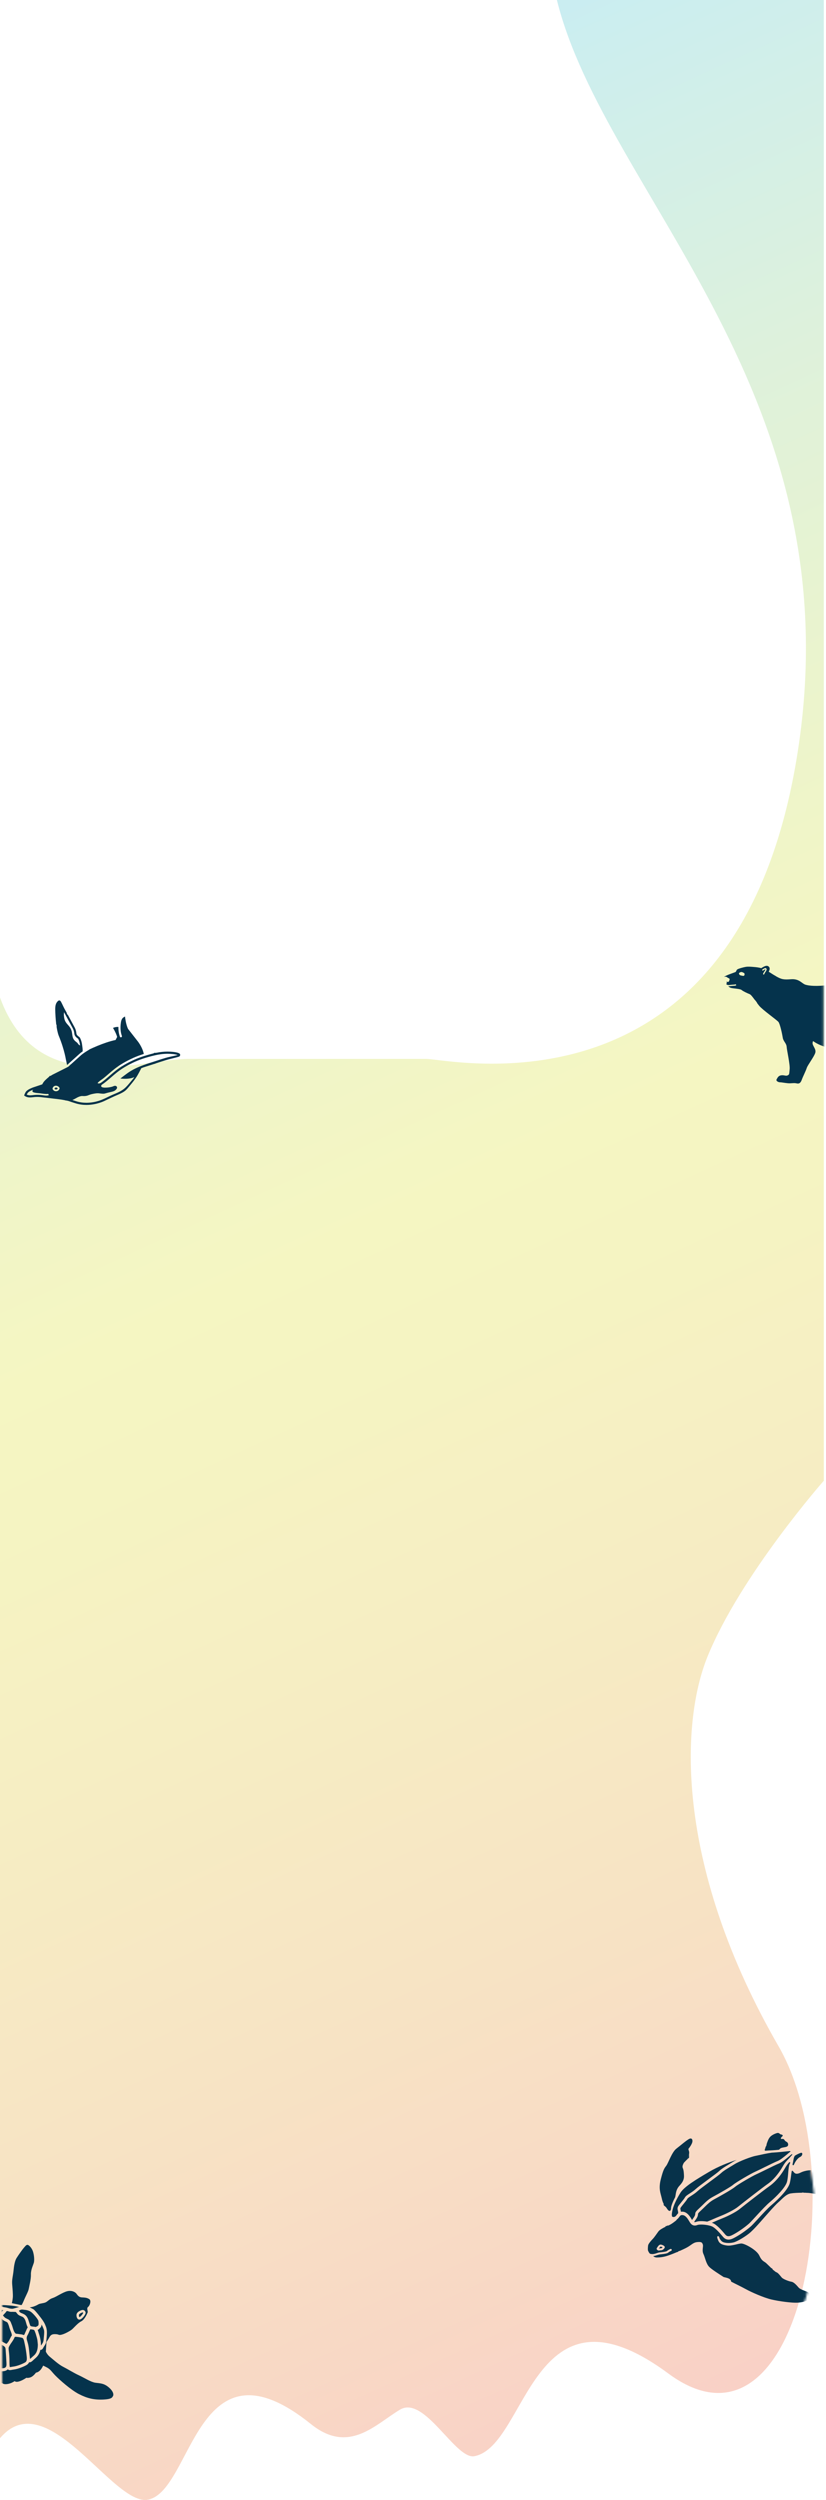 <svg width="376" height="1137" viewBox="0 0 376 1137" fill="none" xmlns="http://www.w3.org/2000/svg">
<path opacity="0.24" d="M375 673.452V550.222C375 313.516 375 236.706 375 0H304.217H253.5C275.463 88.754 390.5 179.611 362.5 345.805C334.5 512 204.5 481.587 194 481.587C183.5 481.587 108.5 481.587 86 481.587C63.5 481.587 17 500.368 0 453.658V892.268V1108.93C21.499 1083.52 51.54 1140.2 67.478 1136.86C87.884 1132.58 89.203 1060.42 141.563 1102.51C158.936 1116.47 170.953 1102.51 182.125 1095.91C193.297 1089.31 207.317 1118.77 215.963 1117.1C240.272 1112.42 241.842 1033.39 304.217 1079.49C364.462 1124.01 388.244 989.266 354.421 930.685C307.934 850.162 309.339 784.627 322.122 753.3C337.188 716.39 375 673.452 375 673.452Z" fill="url(#paint0_linear)"/>
<mask id="mask0" mask-type="alpha" maskUnits="userSpaceOnUse" x="322" y="415" width="53" height="94">
<rect x="322" y="415.861" width="52.851" height="93.139" fill="#C4C4C4"/>
</mask>
<g mask="url(#mask0)">
<path d="M348.544 441.914C348.414 442.095 348.008 442.644 347.892 443.049C347.856 443.172 347.747 443.245 347.632 443.245C347.61 443.245 347.581 443.245 347.559 443.23C347.414 443.187 347.335 443.042 347.371 442.897C347.501 442.449 347.849 441.936 348.102 441.588C348.327 441.285 348.45 440.945 348.407 440.851C348.378 440.822 348.247 440.844 347.798 441.111C347.639 441.212 347.537 441.27 347.479 441.314C347.45 441.364 347.4 441.408 347.342 441.429C347.211 441.48 347.038 441.422 346.972 441.299C346.856 441.053 347.038 440.945 347.516 440.648C347.972 440.374 348.283 440.229 348.559 440.308C348.704 440.352 348.819 440.453 348.899 440.612C349.124 441.068 348.689 441.726 348.544 441.914ZM338.911 443.36C338.845 443.642 338.693 443.809 338.483 443.83C338.454 443.83 338.425 443.838 338.389 443.838C338.07 443.838 337.542 443.729 337.136 443.621C336.745 443.519 336.477 443.23 336.383 442.818C336.368 442.746 336.397 442.63 336.441 442.565C336.564 442.398 337.064 442.087 337.44 442.073C337.86 442.066 338.36 442.362 338.701 442.558C338.94 442.702 338.976 443.071 338.911 443.36ZM410.793 482.94C409.077 480.25 408.113 477.914 407.222 474.891C407.222 474.884 407.215 474.884 407.215 474.884C406.723 473.727 406.462 472.49 406.114 471.283C406.085 471.189 405.216 467.103 404.557 464.55C402.246 455.546 398.349 453.615 391.475 450.05C384.594 446.492 382.334 447.36 377.076 448.018C371.824 448.676 368.282 448.386 366.624 447.844C364.965 447.302 363.857 445.096 360.133 445.364C356.758 445.602 355.816 445.515 353.064 443.91C353.078 443.903 353.086 443.895 353.1 443.881C352.702 443.707 351.97 443.237 351.963 443.245C351.174 442.76 350.514 442.326 349.92 441.943C349.928 441.928 349.935 441.907 349.942 441.892C350.355 441.198 350.609 440.193 349.949 439.621C349.203 438.978 348.385 439.238 347.132 439.947C346.9 440.077 346.712 440.207 346.545 440.323C345.611 440.063 344.481 439.882 342.952 439.773C342.373 439.73 340.685 439.542 339.541 439.73C338.396 439.918 336.202 440.504 335.644 440.894C335.086 441.285 335.224 441.899 334.738 442.116C334.246 442.333 331.66 443.201 330.682 443.678C330.211 443.91 329.842 444.091 329.581 444.272C329.588 444.272 329.603 444.272 329.61 444.272C329.719 444.272 329.827 444.25 329.922 444.235C330.211 444.192 330.53 444.141 330.856 444.394C331.189 444.655 331.515 444.843 331.725 444.908C331.899 444.959 332.022 445.074 332.087 445.226C332.174 445.45 332.116 445.74 331.899 446.108C331.892 446.13 331.877 446.152 331.87 446.188C331.841 446.289 331.783 446.499 331.508 446.578C331.16 446.672 330.921 446.506 330.747 446.369C330.755 446.492 330.776 446.658 330.82 446.853C330.892 447.179 330.747 447.41 330.566 447.562C330.595 447.584 330.624 447.613 330.653 447.634C330.834 447.793 331.008 447.945 331.45 448.003C331.761 448.047 332.124 447.996 332.544 447.938C332.891 447.895 333.275 447.837 333.703 447.83C334.058 447.822 334.565 447.786 334.941 447.649L335.057 447.895L335.144 448.155C334.775 448.292 334.297 448.372 333.717 448.379C333.326 448.386 332.971 448.437 332.623 448.48C332.305 448.524 332 448.567 331.703 448.567C331.631 448.567 331.566 448.56 331.501 448.553C331.827 448.878 332.247 449.189 332.841 449.327C334.144 449.638 336.933 449.695 337.6 450.274C338.266 450.853 340.287 451.778 341.236 452.147C341.764 452.35 342.539 453.348 343.401 454.526C343.394 454.534 344.444 455.604 344.727 456.342C345.009 456.718 345.292 457.086 345.574 457.426C347.226 459.408 353.636 463.884 354.361 464.803C355.085 465.721 356.077 470.364 356.324 471.991C356.577 473.626 357.989 474.472 358.091 476.106C358.192 477.741 359.692 484.206 359.453 486.303C359.221 488.393 359.409 488.654 358.576 489.08C357.743 489.5 357.041 488.914 355.701 489.051C354.361 489.196 353.998 490.064 353.528 490.874C353.057 491.684 354.44 492.248 355.034 492.233C355.628 492.219 357.062 492.515 358.612 492.667C360.162 492.819 361.365 492.421 362.618 492.732C363.871 493.043 364.501 492.429 365.001 491.018C365.508 489.615 366.834 487.026 367.239 485.717C367.645 484.416 370.694 480.46 371.143 478.753C371.592 477.054 369.782 475.593 369.897 474.4C370.006 473.206 370.071 473.503 370.984 474.067C371.897 474.638 374.33 476.048 378.734 476.909C383.138 477.77 387.47 476.345 390.874 477.032C394.278 477.719 394.988 478.298 396.031 479.657C396.879 480.771 399.182 483.201 401.515 485.79C401.5 485.819 401.478 485.84 401.464 485.869C401.819 486.094 402.101 486.405 402.34 486.759C402.348 486.752 402.355 486.737 402.362 486.73C402.601 486.998 402.84 487.272 403.079 487.54C405.861 490.729 405.245 493.239 405.172 494.034C405.1 494.83 404.014 495.061 402.927 495.293C401.841 495.524 401.638 495.329 401.464 496.233C401.29 497.129 401.507 497.621 402.601 497.686C403.695 497.751 405.288 497.802 408.164 497.513C411.04 497.223 410.735 497.035 411.097 495.835C411.46 494.634 412.38 492.32 413.531 490.982C414.676 489.659 414.031 488.003 410.793 482.94Z" fill="#05334C"/>
</g>
<path d="M81.939 479.441C81.886 479.35 81.825 479.278 81.76 479.221C81.639 479.114 81.514 479.042 81.377 478.977C81.142 478.867 80.872 478.783 80.595 478.715C80.177 478.608 79.741 478.536 79.403 478.487C79.065 478.437 78.829 478.411 78.826 478.411C77.948 478.316 77.102 478.274 76.27 478.274C74.547 478.274 72.914 478.471 71.304 478.787C71.027 478.825 70.826 478.878 70.268 478.825C70.275 478.928 69.903 478.977 69.911 479.08C68.597 479.399 66.456 480.027 65.564 480.293C65.564 480.293 64.968 480.498 64.675 480.593C63.066 481.129 61.463 481.783 59.922 482.533L59.895 482.544C57.093 483.898 54.762 485.32 52.761 486.883C51.808 487.628 50.886 488.423 49.997 489.194C49.306 489.791 48.615 490.388 47.909 490.966C47.548 491.263 47.18 491.552 46.808 491.833C46.47 492.084 46.128 492.366 45.756 492.567C45.327 492.799 44.864 492.86 44.42 492.628C44.583 492.331 44.834 492.122 45.115 491.875C45.764 491.305 46.523 490.867 47.195 490.324C47.936 489.723 48.657 489.099 49.378 488.476C50.278 487.7 51.208 486.894 52.18 486.133C54.234 484.529 56.623 483.072 59.485 481.688L59.512 481.677C61.095 480.913 62.731 480.243 64.379 479.696C64.736 479.578 65.093 479.46 65.457 479.346C65.23 478.118 64.728 476.943 64.231 475.992C63.559 474.711 62.891 473.844 62.883 473.832L58.282 467.946C57.792 466.916 57.454 465.596 57.245 464.535C57.139 463.999 57.067 463.532 57.017 463.197C56.995 463.03 56.975 462.897 56.968 462.805C56.96 462.76 56.957 462.726 56.957 462.703C56.953 462.68 56.953 462.668 56.953 462.668L56.919 462.334C56.512 462.456 55.825 462.931 55.567 463.387C55.229 463.973 55.123 464.463 55.02 465.117C54.827 466.391 54.785 467.711 54.956 468.988C55.054 469.722 55.225 470.444 55.48 471.14C55.571 471.388 55.446 471.661 55.199 471.753C55.145 471.772 55.089 471.783 55.035 471.783C54.842 471.783 54.66 471.665 54.591 471.471C54.029 469.939 53.874 468.41 53.904 467.068C53.782 467.056 53.661 467.053 53.547 467.053C52.499 467.053 51.759 467.387 51.736 467.395L51.444 467.524L51.607 467.798L51.611 467.806C51.664 467.893 52.127 468.68 52.571 469.627C52.795 470.102 53.012 470.616 53.175 471.102C53.236 471.281 53.285 471.456 53.327 471.623L52.613 472.992C52.602 472.996 52.59 472.996 52.575 473C49.769 473.608 47.066 474.563 44.408 475.65C43.706 475.939 43.011 476.236 42.316 476.547C41.979 476.7 41.641 476.855 41.303 477.011C41.022 477.141 40.695 477.251 40.475 477.475C39.233 478.221 38.03 478.962 36.914 479.897L35.202 481.441L31.059 485.171L30.642 485.384L28.383 486.529L24.187 488.639C24.081 488.689 23.891 488.784 23.891 488.784C23.891 488.784 23.398 489.073 22.877 489.407C22.851 489.339 22.832 489.274 22.805 489.206C22.513 489.404 22.365 489.791 22.091 489.898C22.095 489.909 22.099 489.924 22.107 489.936C22.027 489.997 21.955 490.054 21.894 490.103C20.933 490.925 20.189 491.628 19.768 492.248C19.491 492.655 19.327 492.982 19.24 493.172L14.787 494.666C14.658 494.723 14.525 494.784 14.392 494.841C13.913 495.05 13.42 495.263 12.938 495.556C12.546 495.792 12.224 496.046 11.95 496.332C11.502 496.803 10.971 498.18 11.001 498.248C11.024 498.305 11.844 498.955 12.934 499.081C13.655 499.164 14.384 499.1 15.098 499.016C15.356 498.986 15.595 498.959 15.838 498.94C16.214 498.91 16.598 498.898 16.977 498.898C17.513 498.898 18.059 498.929 18.591 498.986C18.743 499.001 18.895 499.02 19.043 499.039L19.305 499.073C19.893 499.153 20.485 499.202 21.074 499.263C21.267 499.282 21.461 499.305 21.655 499.332C21.947 499.37 22.243 499.396 22.536 499.438C24.514 499.72 27.152 499.879 29.746 500.442C29.772 500.465 29.799 500.484 29.829 500.507C30.763 500.545 31.458 500.838 32.373 501.157C32.95 501.336 33.542 501.522 34.169 501.727C35.949 502.313 37.7 502.533 39.313 502.533C41.671 502.533 43.744 502.07 45.232 501.609C46.675 501.161 47.567 500.712 47.636 500.678C47.647 500.67 47.712 500.64 47.822 500.587C48.255 500.377 49.352 499.853 50.46 499.332C51.015 499.073 51.573 498.815 52.051 498.598C52.53 498.381 53.782 497.86 54.124 497.701C55.237 497.18 56.376 496.655 57.294 495.814C57.978 495.187 58.57 494.404 59.166 493.697C60.389 492.24 61.611 490.738 62.576 489.092C63.008 488.354 63.491 487.468 64.022 486.411C64.113 486.228 64.208 486.038 64.303 485.844C64.542 485.749 64.755 485.666 64.93 485.601C64.994 485.574 65.051 485.555 65.104 485.533C65.211 485.491 65.298 485.457 65.366 485.434C65.393 485.422 65.461 485.396 65.549 485.369C65.883 485.255 66.539 485.05 67.337 484.803C68.142 484.552 68.947 484.293 69.748 484.027C69.748 484.031 69.748 484.034 69.744 484.038C70.101 483.882 70.382 483.818 70.689 483.795C70.693 483.768 70.697 483.742 70.701 483.711C72.383 483.156 74.064 482.597 75.762 482.091C76.331 481.92 76.904 481.768 77.485 481.628C77.789 481.555 81.343 480.688 81.571 480.532C81.684 480.453 81.783 480.365 81.871 480.251C81.912 480.194 81.95 480.126 81.977 480.049C82.003 479.973 82.019 479.89 82.019 479.806C82.038 479.662 81.996 479.536 81.939 479.441ZM21.64 498.24C20.835 498.374 20.003 498.195 19.206 498.088C19.047 498.066 18.887 498.047 18.731 498.031C17.759 497.925 16.776 497.91 15.8 497.986C14.9 498.054 13.993 498.263 13.093 498.115C13.01 498.1 12.171 497.917 12.201 497.837C12.353 497.419 12.55 497.1 12.881 496.796C13.541 496.195 14.407 495.894 15.208 495.533C14.976 495.64 14.703 496.016 14.752 496.278C14.836 496.712 15.314 496.834 15.683 496.921C16.541 497.13 17.433 497.138 18.302 497.244C19.426 497.381 20.641 497.636 21.773 497.526C21.814 497.522 21.989 497.507 21.989 497.507C22.023 497.678 22.122 497.97 22.221 498.123C22.137 498.145 22.11 498.161 21.64 498.24ZM25.698 496.294C24.882 496.4 24.187 495.91 23.906 495.229C23.963 494.586 24.419 493.917 25.235 493.811C26.051 493.704 26.959 494.252 27.152 494.963C26.963 495.67 26.515 496.187 25.698 496.294ZM77.463 480.616C74.649 481.224 71.969 482.251 69.231 483.103C66.612 483.917 64.003 484.795 61.535 486.004C60.275 486.62 59.045 487.339 57.913 488.172C57.439 488.521 55.263 490.126 54.804 490.514L55.537 490.59C55.548 490.59 56.053 490.643 56.816 490.643C57.739 490.643 58.68 490.582 59.584 490.392C60.051 490.293 60.522 490.164 60.939 489.932C60.977 489.913 61.091 489.871 61.11 489.833C60.909 490.35 60.336 490.97 59.983 491.385C59.102 492.43 58.259 493.514 57.279 494.476C56.262 495.476 55.058 496.229 53.767 496.83C52.594 497.377 51.379 497.83 50.21 498.389C48.949 498.993 47.7 499.632 46.402 500.157C45.923 500.351 45.437 500.526 44.94 500.682C44.936 500.682 44.936 500.685 44.932 500.685C43.516 501.123 41.553 501.556 39.34 501.556C37.814 501.556 36.173 501.351 34.507 500.8C33.971 500.625 33.451 500.457 32.95 500.298C33.394 500.119 33.952 499.849 34.651 499.442C35.22 499.107 35.824 498.815 36.462 498.628C36.716 498.556 36.978 498.503 37.244 498.48C37.514 498.457 37.772 498.499 38.041 498.507C38.239 498.514 38.432 498.51 38.63 498.495C38.972 498.469 39.313 498.412 39.644 498.328C39.978 498.244 40.289 498.1 40.612 497.974C40.843 497.887 41.075 497.807 41.314 497.739C41.432 497.704 41.546 497.678 41.667 497.647C41.77 497.624 43.512 497.187 44.5 497.225C44.64 497.233 44.781 497.225 44.921 497.233C47.753 497.609 47.279 497.423 49.166 496.948C50.483 496.617 51.842 496.472 52.609 495.769C53.05 495.366 53.604 494.723 53.088 494.138C52.719 493.723 52.089 493.795 51.637 494.016C51.372 494.145 51.083 494.233 50.798 494.309C50.316 494.438 49.823 494.522 49.329 494.579C48.946 494.621 48.558 494.647 48.171 494.659C47.856 494.666 47.541 494.666 47.229 494.632C46.952 494.602 46.648 494.56 46.398 494.43C46.242 494.351 46.102 494.214 46.056 494.043C45.98 493.757 46.181 493.495 46.383 493.316C46.603 493.122 46.873 492.989 47.108 492.818C49.299 491.217 51.235 489.312 53.369 487.643C55.529 485.955 57.872 484.601 60.332 483.411C60.336 483.407 60.339 483.407 60.347 483.403C61.854 482.673 63.411 482.038 65.002 481.506C66.775 480.913 68.582 480.418 70.401 479.992C72.333 479.544 74.251 479.266 76.293 479.266C77.087 479.266 77.903 479.308 78.746 479.399H78.753C78.826 479.407 79.505 479.483 80.143 479.624C80.302 479.658 80.458 479.696 80.599 479.738C80.694 479.764 80.777 479.795 80.853 479.825C80.739 479.89 78.86 480.316 77.463 480.616Z" fill="#07324A"/>
<path d="M25.755 466.942C26.188 469.76 26.682 470.939 26.735 471.057C28.113 474.407 28.952 477.259 29.442 479.266C29.689 480.27 29.848 481.065 29.943 481.605L30.539 484.381L34.586 480.738L36.356 479.145L36.367 479.137C36.519 479.008 36.963 478.639 37.627 478.16C37.669 478.129 37.627 477.734 37.627 477.681C37.627 476.89 37.502 476.141 37.4 475.361C37.312 474.711 37.187 473.939 36.902 473.14C36.462 471.916 36.23 471.745 36.105 471.654C35.482 471.201 34.867 470.707 34.795 470.114C34.708 469.399 34.598 468.635 34.245 467.836C33.964 467.197 33.667 466.703 33.641 466.657C33.592 466.577 33.554 466.494 33.508 466.414C32.646 464.813 31.781 463.212 30.919 461.615C30.911 461.604 30.907 461.592 30.9 461.581C30.585 461.421 30.421 461.113 30.402 460.653C30.399 460.657 30.395 460.657 30.391 460.661C30.049 460.049 29.708 459.44 29.373 458.828C29.081 458.292 28.823 457.74 28.561 457.193C28.439 456.938 28.318 456.687 28.193 456.432L27.927 455.908C27.779 455.607 27.562 455.197 27.232 455.052C26.788 454.858 26.393 455.246 26.127 455.546C26.006 455.683 25.892 455.82 25.793 455.972C25.599 456.273 25.459 456.607 25.364 456.95C25.171 457.642 25.14 458.364 25.14 459.079C25.14 459.919 25.186 461.003 25.281 462.433C25.357 463.585 25.451 464.604 25.558 465.497C25.546 465.513 25.535 465.528 25.524 465.547C25.645 466.007 25.896 466.475 25.755 466.942ZM29.085 461.121C29.104 460.897 29.115 460.714 29.153 460.353L32.809 467.129L32.817 467.144L32.821 467.148C32.847 467.193 33.117 467.646 33.371 468.224C33.66 468.878 33.763 469.52 33.85 470.228C33.968 471.216 34.795 471.882 35.547 472.429C35.623 472.486 35.923 473.232 36.01 473.467C36.245 474.129 36.367 474.795 36.458 475.487C36.261 475.391 36.056 475.296 35.885 475.152C35.714 475.011 35.589 474.825 35.471 474.642C35.171 474.19 34.727 473.924 34.321 473.582C33.91 473.235 33.565 472.817 33.337 472.331C33.018 471.65 32.95 470.905 32.847 470.171C32.775 469.657 32.692 469.14 32.525 468.646C32.403 468.289 32.251 467.942 32.065 467.615C31.989 467.482 31.598 466.897 31.439 466.718C30.888 466.053 30.254 465.452 29.822 464.695C29.408 463.965 29.214 463.136 29.134 462.307C29.093 461.919 29.051 461.509 29.085 461.121Z" fill="#07324A"/>
<path d="M26.036 494.799C25.96 494.738 25.877 494.681 25.782 494.647C25.744 494.632 25.706 494.621 25.668 494.617C25.505 494.586 25.33 494.613 25.182 494.685C25.091 494.731 25.008 494.795 24.947 494.875C24.901 494.932 24.859 494.997 24.833 495.065C24.825 495.084 24.818 495.107 24.81 495.13C24.81 495.134 24.802 495.149 24.806 495.153C24.806 495.153 25.023 495.522 25.486 495.529C25.976 495.537 26.314 495.058 26.314 495.058C26.314 495.058 26.272 495.012 26.268 495.008C26.192 494.932 26.116 494.864 26.036 494.799Z" fill="#07324A"/>
<mask id="mask1" mask-type="alpha" maskUnits="userSpaceOnUse" x="1" y="1002" width="55" height="123">
<rect x="1" y="1002" width="55" height="122.925" fill="#C4C4C4"/>
</mask>
<g mask="url(#mask1)">
<mask id="mask2" mask-type="alpha" maskUnits="userSpaceOnUse" x="1" y="1013" width="51" height="104">
<rect x="1" y="1013.27" width="50.6" height="103.125" fill="#C4C4C4"/>
</mask>
<g mask="url(#mask2)">
</g>
<g clip-path="url(#clip0)">
<path d="M0.183 1048.92C0.237 1048.94 0.3 1048.96 0.355 1048.97C0.849 1049.1 1.367 1049.24 1.877 1049.34C2.528 1049.43 3.304 1049.56 4.214 1049.88C4.45 1049.95 4.975 1050.01 5.54 1050.05C6.05 1050 6.591 1049.84 7.289 1049.64C7.721 1049.51 8.191 1049.37 8.725 1049.25C7.972 1049.05 7.054 1048.86 6.411 1048.77C5.469 1048.63 2.732 1048.37 0.606 1048.35C0.143 1048.34 -0.037 1048.44 -0.068 1048.48C-0.076 1048.55 0.041 1048.77 0.183 1048.92Z" fill="#05334C"/>
<path d="M1.375 1053.14C1.383 1053.14 1.383 1053.14 1.39 1053.15L1.398 1053.16C1.539 1053.34 1.822 1053.63 2.073 1053.9C2.332 1054.17 2.669 1054.35 3.022 1054.52C3.304 1054.64 3.532 1054.75 3.728 1054.86C4.081 1055.06 4.41 1055.3 4.646 1055.68C4.897 1056.09 5.077 1056.52 5.218 1056.96C5.501 1057.6 5.658 1058.14 5.807 1058.65C5.932 1059.07 6.058 1059.52 6.269 1060.04C6.481 1060.51 6.685 1060.86 6.85 1061.02L6.944 1061.12C7.062 1061.23 7.203 1061.38 7.242 1061.4H7.25C7.422 1061.4 7.611 1061.41 7.815 1061.45C8.097 1061.46 8.45 1061.52 8.819 1061.58C8.85 1061.59 8.874 1061.59 8.905 1061.59C9.501 1061.65 10.058 1061.72 10.56 1061.92C10.693 1061.95 10.811 1061.98 10.905 1062C10.968 1061.92 11.054 1061.82 11.14 1061.68C11.242 1061.42 11.36 1061.15 11.509 1060.83C11.69 1060.44 11.831 1060.11 11.956 1059.83C12.168 1059.33 12.356 1058.9 12.6 1058.58C12.6 1058.5 12.576 1058.39 12.529 1058.28C12.482 1058.19 12.435 1058.1 12.396 1058.01C12.184 1057.54 12.035 1057.01 11.894 1056.5C11.745 1055.97 11.595 1055.44 11.376 1054.97C11.203 1054.66 10.96 1054.28 10.662 1054.01C10.513 1053.88 10.364 1053.79 10.215 1053.7C10.082 1053.64 9.94 1053.58 9.791 1053.53C9.509 1053.42 9.203 1053.29 8.897 1053.14C8.513 1052.95 8.121 1052.68 7.768 1052.2L7.595 1051.97C7.587 1051.95 7.579 1051.94 7.564 1051.93C7.219 1051.48 7.093 1051.48 6.952 1051.48C6.944 1051.48 6.309 1051.48 5.587 1051.44C5.461 1051.45 5.344 1051.46 5.218 1051.46C4.771 1051.46 4.316 1051.39 3.83 1051.21C3.822 1051.21 3.814 1051.21 3.814 1051.21C3.383 1051.07 3.187 1051.02 2.904 1051.25C2.669 1051.66 2.285 1052.06 1.908 1052.45C1.704 1052.67 1.508 1052.87 1.375 1053.04C1.367 1053.05 1.351 1053.07 1.343 1053.09C1.343 1053.1 1.359 1053.12 1.375 1053.14Z" fill="#05334C"/>
<path d="M18.686 1066.77C18.773 1066.62 18.875 1066.47 18.985 1066.32C19.337 1065.81 19.785 1065.17 19.863 1064.04C19.895 1063.64 19.934 1063.24 19.973 1062.83C20.098 1061.56 20.224 1060.23 19.965 1059.53C19.589 1058.52 19.141 1057.55 18.985 1057.27C18.977 1057.26 18.969 1057.26 18.961 1057.25C18.945 1057.3 18.93 1057.36 18.914 1057.44C18.828 1057.95 18.647 1058.42 18.279 1058.76C18.169 1058.86 18.075 1058.96 17.988 1059.05C17.737 1059.33 17.494 1059.56 17.141 1059.67C17.298 1060.02 17.408 1060.39 17.518 1060.77C17.533 1060.83 17.549 1060.88 17.565 1060.94C17.91 1061.93 18.255 1063.12 18.381 1063.98C18.381 1064 18.388 1064.01 18.388 1064.03C18.53 1064.75 18.632 1065.51 18.616 1066.26C18.616 1066.26 18.616 1066.27 18.616 1066.28C18.639 1066.44 18.663 1066.61 18.686 1066.77Z" fill="#05334C"/>
<path d="M14.521 1051.82C13.337 1050.74 11.956 1050.6 10.733 1050.47C10.552 1050.45 10.372 1050.43 10.207 1050.41C10.113 1050.4 9.995 1050.4 9.862 1050.41C9.689 1050.44 9.525 1050.48 9.36 1050.52C9.172 1050.59 8.968 1050.7 8.74 1050.86L8.583 1050.98C8.615 1051.02 8.646 1051.07 8.678 1051.1C8.748 1051.19 8.811 1051.29 8.874 1051.37L8.881 1051.39C8.897 1051.4 8.905 1051.42 8.921 1051.43C8.952 1051.47 8.976 1051.51 9.007 1051.54C9.007 1051.54 9.015 1051.54 9.015 1051.55C9.148 1051.69 9.321 1051.81 9.509 1051.91C9.65 1051.98 9.799 1052.04 9.972 1052.1C10.246 1052.2 10.56 1052.33 10.897 1052.52C11.125 1052.63 11.337 1052.78 11.517 1052.94C11.564 1052.98 11.603 1053.01 11.65 1053.05C12.066 1053.41 12.356 1053.86 12.584 1054.34C12.592 1054.35 12.6 1054.35 12.6 1054.37C12.803 1054.73 13.015 1055.41 13.258 1056.2C13.431 1056.74 13.604 1057.29 13.753 1057.67C13.988 1058.02 14.357 1058.09 15.141 1058.17C15.478 1058.2 15.831 1058.24 16.192 1058.32C16.216 1058.33 16.231 1058.33 16.255 1058.34C16.357 1058.28 16.459 1058.24 16.561 1058.19C17.118 1057.93 17.463 1057.74 17.526 1057.31C17.533 1057.26 17.541 1057.23 17.549 1057.18C17.588 1056.85 17.588 1056.35 17.494 1055.62C17.455 1055.18 16.184 1053.33 14.521 1051.82Z" fill="#05334C"/>
<path d="M-0.139 1050.34C-0.241 1050.3 -0.343 1050.25 -0.445 1050.19C-1.261 1049.98 -2.037 1049.81 -2.712 1049.89C-3.967 1050.03 -5.355 1050.34 -5.512 1050.38C-6.814 1050.74 -7.269 1051.01 -7.654 1051.3C-7.434 1051.43 -7.238 1051.58 -7.058 1051.71C-6.814 1051.89 -6.579 1052.06 -6.359 1052.16C-5.928 1052.31 -5.395 1052.42 -4.634 1052.47C-4.359 1052.48 -4.085 1052.49 -3.818 1052.49C-3.465 1052.49 -3.081 1052.51 -2.72 1052.53C-2.704 1052.53 -2.696 1052.53 -2.688 1052.53C-2.508 1052.52 -2.304 1052.51 -2.092 1052.5C-1.465 1052.47 -0.892 1052.45 -0.406 1052.48C-0.1 1052.42 0.143 1052.33 0.261 1052.18C0.488 1051.85 0.834 1051.44 1.281 1050.93C1.359 1050.85 1.43 1050.76 1.5 1050.68C1.453 1050.67 1.414 1050.67 1.367 1050.67C0.818 1050.59 0.324 1050.52 -0.139 1050.34Z" fill="#05334C"/>
<path d="M12.349 1064.58C12.419 1064.84 12.505 1065.13 12.607 1065.48C13.062 1066.98 13.211 1068.56 13.36 1070.09C13.368 1070.21 13.384 1070.34 13.392 1070.45C13.455 1070.92 13.502 1071.37 13.541 1071.8C13.564 1071.99 13.588 1072.19 13.611 1072.38C13.643 1072.6 13.674 1072.75 13.706 1072.87C13.894 1072.71 14.153 1072.48 14.364 1072.27C14.655 1072.01 14.976 1071.69 15.353 1071.38C16.843 1070.1 17.188 1068.45 17.227 1066.37C17.188 1066.01 17.149 1065.61 17.11 1065.18C17.078 1064.82 17.047 1064.48 17.016 1064.24C16.843 1063.38 16.6 1062.56 16.396 1061.89C16.341 1061.71 16.294 1061.54 16.247 1061.38C16.027 1060.75 15.808 1060.2 15.659 1059.88C15.502 1059.69 15.306 1059.59 15.047 1059.55L14.67 1059.49C14.6 1059.48 14.529 1059.48 14.459 1059.46L14.004 1059.4C13.917 1059.38 13.855 1059.38 13.807 1059.38C13.745 1059.53 13.674 1059.67 13.604 1059.78C13.533 1059.91 13.47 1060.03 13.423 1060.14C13.031 1061.16 12.678 1061.86 12.364 1062.36C12.105 1063.03 12.074 1063.46 12.223 1064.14C12.27 1064.26 12.309 1064.42 12.349 1064.58Z" fill="#05334C"/>
<path d="M3.955 1068.77L3.971 1068.89C3.995 1069.08 4.018 1069.27 4.034 1069.46C4.167 1070.55 4.316 1071.78 4.316 1074.68C4.324 1074.91 4.332 1075.16 4.332 1075.41C4.371 1076.23 4.457 1076.5 4.512 1076.59C4.63 1076.6 4.92 1076.54 5.14 1076.5C5.391 1076.45 5.673 1076.39 6.003 1076.35C7.681 1076.16 9.956 1075.27 11.345 1074.5C12.152 1074.06 12.309 1073.41 12.176 1071.9C12.121 1071.47 12.074 1071.04 12.035 1070.62C12.035 1070.6 12.035 1070.6 12.035 1070.58C11.752 1068.31 11.415 1066.73 11.007 1064.9C11.007 1064.88 10.999 1064.87 10.999 1064.86C10.968 1064.74 10.937 1064.62 10.913 1064.51C10.725 1063.81 10.497 1063.46 10.136 1063.27C10.058 1063.25 9.98 1063.24 9.901 1063.22C9.525 1063.14 9.07 1063.05 8.654 1062.97C8.364 1062.94 8.05 1062.9 7.697 1062.84C7.47 1062.83 7.281 1062.82 7.124 1062.8C6.944 1062.8 6.803 1062.84 6.677 1062.93C6.395 1063.78 5.579 1064.99 4.967 1065.82C4.959 1065.82 4.959 1065.83 4.952 1065.84C4.05 1067.22 3.885 1067.62 3.924 1068.26C3.924 1068.4 3.94 1068.57 3.955 1068.77Z" fill="#05334C"/>
<path d="M-5.622 1070.71C-5.606 1070.96 -5.598 1071.22 -5.591 1071.46C-5.583 1071.65 -5.567 1071.85 -5.551 1072.09C-5.497 1072.96 -5.481 1073.64 -5.473 1074.19C-5.449 1075.71 -5.41 1075.84 -4.9 1076.17C-3.912 1076.81 -1.339 1076.98 0.198 1077.09L0.363 1077.1C1.438 1077.17 2.175 1077.02 2.551 1076.65C2.85 1076.36 2.936 1075.9 2.951 1075.39C2.944 1075.18 2.936 1074.95 2.936 1074.71C2.857 1073.11 2.708 1070.42 2.583 1068.92C2.559 1068.73 2.544 1068.56 2.536 1068.39C2.536 1068.37 2.536 1068.36 2.528 1068.35C2.426 1067.39 2.144 1067.18 -0.006 1066.05C-1.253 1065.4 -1.567 1065.48 -1.833 1065.8C-1.88 1065.87 -1.927 1065.93 -1.975 1066L-2.045 1066.09C-2.077 1066.14 -2.116 1066.19 -2.147 1066.23C-2.171 1066.27 -2.202 1066.3 -2.226 1066.34C-2.657 1066.95 -3.394 1067.98 -4.43 1068.74C-4.696 1068.99 -4.916 1069.18 -5.096 1069.33C-5.528 1069.69 -5.646 1069.79 -5.622 1070.67C-5.63 1070.68 -5.622 1070.7 -5.622 1070.71Z" fill="#05334C"/>
<path d="M3.297 1065.67C3.461 1065.47 3.626 1065.25 3.791 1065.04C4.12 1064.54 4.363 1064.04 4.575 1063.6C4.811 1063.11 5.054 1062.62 5.383 1062.22C5.383 1061.76 5.375 1061.55 4.983 1060.55V1060.54C4.677 1059.86 4.434 1059.15 4.309 1058.75C4.254 1058.57 4.199 1058.37 4.144 1058.17C4.073 1057.92 4.003 1057.67 3.916 1057.42C3.854 1057.28 3.799 1057.15 3.752 1057.04C3.563 1056.58 3.469 1056.36 3.21 1056.17C3.046 1056.06 2.834 1055.96 2.599 1055.86C2.536 1055.83 2.465 1055.8 2.402 1055.77C1.1 1055.21 0.465 1054.31 0.277 1054C0.167 1053.93 -0.061 1053.9 -0.335 1053.87C-0.712 1053.93 -1.12 1053.95 -1.543 1053.95C-1.92 1053.95 -2.312 1053.94 -2.696 1053.92C-2.845 1053.92 -2.994 1053.93 -3.112 1053.92C-3.371 1053.91 -3.622 1053.9 -3.857 1053.89C-4.132 1053.89 -4.383 1053.87 -4.626 1053.87C-4.877 1053.86 -5.104 1053.86 -5.293 1053.86C-5.418 1053.86 -5.536 1053.86 -5.638 1053.87C-5.716 1053.87 -5.802 1053.9 -5.889 1053.95C-5.92 1053.99 -5.951 1054.04 -5.983 1054.09C-6.179 1054.38 -6.391 1054.71 -6.485 1055.18C-6.501 1055.31 -6.516 1055.43 -6.532 1055.53C-6.532 1055.59 -6.54 1055.65 -6.548 1055.71C-6.571 1056.11 -6.524 1056.37 -6.344 1056.61C-6.03 1056.77 -5.771 1056.97 -5.512 1057.16C-5.308 1057.32 -5.104 1057.48 -4.861 1057.63C-4.704 1057.71 -4.54 1057.81 -4.383 1057.9C-3.888 1058.19 -3.567 1058.44 -3.292 1058.9C-3.222 1059 -3.167 1059.11 -3.112 1059.23C-3.057 1059.34 -3.01 1059.46 -2.963 1059.59C-2.845 1059.89 -2.728 1060.25 -2.594 1060.69C-2.461 1061.12 -2.312 1061.57 -2.155 1061.99C-2.155 1062 -2.147 1062 -2.147 1062C-2.131 1062.04 -2.116 1062.07 -2.108 1062.11C-1.818 1062.84 -1.598 1063.11 -1.402 1063.35L-1.371 1063.4C-0.829 1064.02 -0.092 1064.51 1.124 1065.07C1.516 1065.25 1.845 1065.45 2.136 1065.61C2.951 1066.08 2.951 1066.08 3.297 1065.67Z" fill="#05334C"/>
<path d="M36.171 1053.86C36.688 1053.69 37.787 1052.34 37.873 1051.87C37.81 1051.74 37.755 1051.69 37.669 1051.69C37.622 1051.69 37.559 1051.71 37.489 1051.73C36.312 1052.13 35.951 1052.63 35.928 1052.85C35.88 1053.22 36.03 1053.76 36.155 1053.87C36.155 1053.87 36.163 1053.86 36.171 1053.86Z" fill="#05334C"/>
<path d="M5.383 1047.5L9.431 1048.34H9.87C9.87 1048.34 10.348 1047.52 10.764 1046.51C11.713 1044.18 12.874 1042.23 13.094 1040.98C13.313 1039.74 14.145 1036.64 14.074 1034.42C14.004 1032.22 15.243 1029.94 15.455 1028.9C15.659 1027.86 15.58 1026 15.07 1024.21C14.568 1022.43 13.117 1020.97 12.498 1020.97C11.878 1020.97 11.329 1021.81 10.772 1022.43C10.223 1023.05 8.356 1025.67 7.532 1026.99C6.709 1028.3 6.364 1030.64 6.152 1032.78C5.948 1034.93 5.391 1036.71 5.532 1038.72C5.673 1040.72 5.979 1043.48 5.822 1045.06C5.665 1046.65 5.383 1047.5 5.383 1047.5Z" fill="#05334C"/>
<path d="M34.822 1052.72C34.923 1051.88 35.739 1051.16 37.12 1050.69C37.912 1050.41 38.602 1050.74 38.916 1051.52C39.026 1051.79 38.987 1052.12 38.791 1052.53C38.422 1053.33 37.347 1054.64 36.5 1054.91C36.375 1054.95 36.249 1054.97 36.132 1054.97C35.88 1054.97 35.645 1054.89 35.441 1054.72C34.853 1054.22 34.767 1053.16 34.822 1052.72ZM49.505 1085.79C47.231 1083.86 45.576 1084 43.434 1083.69C41.293 1083.38 38.398 1081.45 35.983 1080.34C33.566 1079.23 30.743 1077.45 28.742 1076.44C26.742 1075.44 24.256 1073.17 22.812 1071.99C21.879 1071.24 21.291 1070.43 20.867 1069.56C20.922 1068.37 21.047 1066.74 21.173 1065.13C21.471 1064.65 21.973 1063.98 22.436 1063.1C23.126 1061.79 23.887 1061.52 25.401 1061.6C26.915 1061.67 26.64 1062.21 28.162 1061.8C29.676 1061.4 32.021 1060.07 32.782 1059.43C33.543 1058.8 35.402 1056.54 36.986 1055.75C38.571 1054.96 39.606 1052.4 39.881 1051.78C40.156 1051.16 39.261 1049.85 40.085 1049.23C40.908 1048.61 41.669 1046.33 40.634 1045.67C39.599 1045 38.704 1044.95 37.253 1044.88C35.802 1044.81 35.253 1043.78 34.767 1043.16C34.28 1042.54 32.837 1041.57 30.696 1042.05C28.554 1042.54 25.589 1044.67 24.005 1045.16C22.42 1045.64 21.73 1046.74 20.695 1047.17C19.659 1047.61 18.279 1047.57 17.455 1048.05C16.623 1048.54 15.11 1049.29 13.533 1049.4C13.533 1049.4 14.419 1049.85 15.204 1050.27C15.988 1050.7 18.851 1054.42 19.424 1055.29C19.808 1055.88 20.404 1056.78 20.836 1057.93C20.679 1057.57 20.498 1057.19 20.294 1056.81C20.459 1057.14 20.718 1057.7 20.977 1058.34C21.118 1058.79 21.236 1059.28 21.299 1059.81C21.502 1061.52 21.087 1064.69 20.945 1065.54C20.953 1065.53 20.961 1065.52 20.961 1065.5C20.953 1065.53 20.945 1065.56 20.938 1065.58C20.938 1065.57 20.945 1065.56 20.945 1065.54C20.938 1065.57 20.922 1065.6 20.914 1065.64C20.671 1066.29 20.349 1066.75 20.106 1067.1C19.988 1067.27 19.887 1067.42 19.832 1067.53C19.651 1067.9 19.243 1068.74 18.537 1068.74C18.483 1068.74 18.435 1068.73 18.373 1068.72C18.098 1070.05 17.502 1071.33 16.247 1072.41C15.894 1072.71 15.588 1073 15.306 1073.26C14.623 1073.91 14.098 1074.4 13.533 1074.4C13.447 1074.4 13.36 1074.38 13.266 1074.36C13.031 1074.89 12.631 1075.33 11.995 1075.7C10.537 1076.5 8.081 1077.48 6.144 1077.71C5.869 1077.74 5.626 1077.79 5.391 1077.84C5.101 1077.89 4.803 1077.96 4.52 1077.96C4.206 1077.96 3.9 1077.88 3.626 1077.66C3.595 1077.63 3.571 1077.61 3.54 1077.58C3.524 1077.59 3.516 1077.61 3.5 1077.63C2.912 1078.21 2.034 1078.49 0.833 1078.49C0.645 1078.49 0.449 1078.48 0.253 1078.47L0.088 1078.46C-1.692 1078.34 -4.383 1078.16 -5.669 1077.32C-5.999 1077.11 -6.234 1076.89 -6.407 1076.64C-6.854 1076.89 -7.434 1077.04 -8.085 1077.08C-8.47 1077.11 -8.885 1077.12 -9.27 1077.12C-9.983 1077.12 -10.587 1077.08 -10.642 1077.08C-10.925 1077.08 -11.238 1077.07 -11.568 1077.06C-13.505 1077.03 -15.702 1076.98 -16.533 1075.92C-16.651 1075.77 -16.823 1075.62 -17.012 1075.46C-17.576 1074.97 -18.071 1074.45 -18.18 1073.62C-18.502 1073.74 -18.886 1073.83 -19.349 1073.87C-19.561 1073.9 -19.757 1073.91 -19.945 1073.91C-21.749 1073.91 -22.659 1072.97 -23.397 1072.2C-23.483 1072.12 -23.561 1072.03 -23.648 1071.95C-24.565 1071.03 -26.032 1068.84 -26.856 1067.34C-27.734 1065.7 -26.966 1064.73 -26.221 1063.78C-26.119 1063.65 -26.017 1063.52 -25.907 1063.38C-25.687 1063.08 -25.46 1062.83 -25.224 1062.62C-25.318 1062.54 -25.413 1062.44 -25.483 1062.33C-25.899 1061.68 -25.538 1060.96 -25.271 1060.43C-24.769 1059.44 -23.295 1057.97 -22.055 1056.97C-21.459 1056.48 -20.4 1056.22 -19.31 1056.08C-19.388 1055.71 -19.286 1055.18 -18.518 1054.6C-17.372 1053.74 -16.196 1053.2 -14.658 1052.53L-14.298 1052.36C-13.278 1051.91 -11.576 1051.14 -10.117 1050.82C-9.779 1050.75 -9.474 1050.74 -9.191 1050.76C-9.136 1050.7 -9.073 1050.65 -8.995 1050.59C-8.877 1050.51 -8.775 1050.43 -8.673 1050.35C-8.164 1049.94 -7.63 1049.53 -5.865 1049.04C-5.857 1049.04 -5.85 1049.03 -5.834 1049.03C-5.771 1049.02 -4.273 1048.68 -2.869 1048.52C-2.39 1048.46 -1.912 1048.49 -1.433 1048.56C-1.441 1048.44 -1.433 1048.32 -1.41 1048.19C-1.347 1047.88 -1.096 1047.21 -0.045 1047.01C-1.99 1047.12 -4.03 1047.36 -5.834 1047.57L-6.352 1047.64C-9.67 1048.03 -11.725 1048.62 -13.294 1049.14C-14.706 1049.61 -17.498 1051.08 -19.741 1052.27C-20.212 1052.53 -20.651 1052.75 -21.028 1052.96C-21.64 1053.28 -22.134 1053.57 -22.573 1053.85C-22.549 1052.83 -22.667 1051.21 -23.216 1049.71C-23.977 1047.64 -25.42 1047.09 -26.048 1046.67C-26.668 1046.26 -26.942 1047.05 -27.287 1047.65C-27.632 1048.26 -28.464 1048.03 -28.119 1049.18C-27.774 1050.33 -27.013 1051.29 -27.358 1052.05C-27.703 1052.82 -27.428 1052.95 -27.083 1053.78C-26.738 1054.6 -26.817 1055.51 -26.119 1055.95C-26.095 1055.97 -26.079 1055.98 -26.056 1055.99C-26.252 1056.16 -26.417 1056.36 -26.479 1056.62C-26.581 1057.07 -26.338 1057.42 -26.181 1057.62C-26.393 1057.79 -26.77 1058.04 -27.06 1058.24C-28.299 1059.07 -29.57 1059.92 -29.476 1060.98C-29.436 1061.41 -30.197 1062.33 -31.727 1063.27C-32.041 1063.47 -32.464 1063.78 -32.543 1064.29C-32.629 1064.81 -32.307 1065.19 -32.056 1065.5C-31.868 1065.74 -31.664 1065.97 -31.57 1066.29C-31.429 1066.76 -31.75 1067.62 -32.072 1068.46C-32.347 1069.19 -32.668 1070.02 -32.794 1070.86C-33.115 1073.02 -31.107 1074.05 -29.162 1075.04C-28.966 1075.15 -28.77 1075.25 -28.574 1075.35C-26.683 1076.34 -25.107 1077.48 -24.62 1077.89C-24.573 1078.91 -23.773 1079.41 -21.483 1079.84C-21.459 1079.85 -21.436 1079.85 -21.412 1079.85C-22.432 1081.06 -23.546 1080.21 -24.989 1080.21C-26.479 1080.21 -27.083 1080.42 -29.154 1081.18C-31.225 1081.94 -30.323 1083.39 -31.296 1084.56C-32.26 1085.73 -32.402 1087.05 -32.464 1088.67C-32.535 1090.29 -31.633 1089.94 -31.774 1091.87C-31.915 1093.8 -29.978 1094.5 -27.358 1095.04C-24.738 1095.59 -23.561 1094.84 -21.632 1093.94C-19.702 1093.04 -19.765 1092.28 -18.651 1090.7C-17.529 1089.11 -16.392 1088.21 -13.6 1086.01C-11.348 1084.22 -10.956 1083.47 -10.493 1082.68C-10.36 1082.76 -10.203 1082.84 -10.023 1082.91C-9.215 1083.24 -6.171 1083.42 -4.642 1083.49C-4.618 1083.56 -4.587 1083.63 -4.555 1083.7C-4.242 1084.24 -3.559 1084.39 -2.838 1084.39C-2.547 1084.39 -2.249 1084.37 -1.967 1084.33C-0.508 1084.18 0.394 1083.97 0.935 1083.8C0.951 1083.82 0.975 1083.84 0.998 1083.86C1.492 1084.33 2.316 1084.45 3.5 1084.26C4.889 1084.02 5.971 1083.43 6.654 1082.96C7.25 1083.47 8.207 1083.22 8.528 1083.14C9.94 1082.77 11.368 1081.87 12.011 1081.43C12.372 1081.53 12.905 1081.53 13.698 1081.3C14.89 1080.96 15.925 1079.7 16.365 1079.1C16.953 1079.02 17.988 1078.65 18.961 1077.15C19.22 1076.75 19.447 1076.32 19.659 1075.9C19.918 1076.03 20.279 1076.22 20.797 1076.46C22.938 1077.45 23.212 1078.36 25.071 1080.29C26.938 1082.22 32.178 1086.92 35.92 1088.85C39.661 1090.78 42.87 1091.54 47.011 1091.34C51.153 1091.14 51.082 1090.23 51.427 1089.76C51.78 1089.25 51.78 1087.72 49.505 1085.79Z" fill="#05334C"/>
</g>
</g>
<mask id="mask3" mask-type="alpha" maskUnits="userSpaceOnUse" x="286" y="945" width="90" height="136">
<path d="M359.558 1060.42C379.888 1026.81 370.541 961.559 349 950L294.665 957.533L286.86 1073.86C331.901 1078.69 353.812 1074.53 359.558 1060.42Z" fill="#C4C4C4" stroke="#8BD069"/>
</mask>
<g mask="url(#mask3)">
<path d="M310.103 1001.65C310.775 1000.83 311.531 999.897 311.786 999.42C312.125 998.786 312.969 998.241 314.034 997.553C314.878 997.007 315.835 996.388 316.61 995.665C317.528 994.815 320.006 992.982 322.406 991.212C324.555 989.625 326.778 987.988 327.411 987.384C328.461 986.376 330.002 985.452 331.784 984.381C332.402 984.007 333.04 983.624 333.688 983.221C334.159 982.926 334.738 982.616 335.376 982.307C331.21 983.693 327.033 985.29 322.725 987.816C316.998 991.173 311.447 994.53 309.744 997.277C308.037 1000.02 306.638 1002.95 306.147 1005.09C305.661 1007.23 305.843 1007.53 305.902 1007.96C305.961 1008.39 307.001 1008.51 307.61 1007.9C307.914 1007.6 308.189 1007.14 308.557 1006.74C308.606 1006.68 308.66 1006.63 308.714 1006.58C308.694 1006.51 308.684 1006.44 308.689 1006.37C308.709 1006.04 308.64 1005.74 308.562 1005.43C308.424 1004.85 308.257 1004.13 308.792 1003.33C309.072 1002.9 309.573 1002.3 310.103 1001.65Z" fill="#07324A"/>
<path d="M351.374 979.038C349.078 979.382 346.894 979.864 345.367 980.203C344.715 980.346 344.15 980.473 343.723 980.552C342.163 980.852 336.735 982.818 334.37 984.302C333.712 984.715 333.069 985.098 332.446 985.472C330.729 986.504 329.247 987.393 328.294 988.303C327.607 988.961 325.448 990.554 323.166 992.24C320.796 993.989 318.342 995.798 317.479 996.599C316.62 997.4 315.614 998.049 314.725 998.624C313.925 999.14 313.096 999.681 312.915 1000.02C312.601 1000.61 311.83 1001.55 311.089 1002.46C310.579 1003.08 310.098 1003.67 309.857 1004.04C309.641 1004.36 309.681 1004.59 309.808 1005.13C309.862 1005.36 309.926 1005.62 309.95 1005.93C309.985 1005.92 310.014 1005.91 310.049 1005.91C311.457 1005.75 312.699 1006.28 313.979 1008.02C314.441 1008.65 314.745 1009.23 315.03 1009.68C315.167 1009.46 315.324 1009.24 315.486 1009C315.859 1008.48 316.247 1007.93 316.389 1007.42C316.448 1007.21 316.458 1007.07 316.463 1006.93C316.507 1006.16 316.703 1005.8 318.401 1004.24C318.98 1003.71 319.491 1003.21 319.981 1002.73C321.375 1001.36 322.582 1000.17 324.516 999.135C327.573 997.489 332.623 994.608 333.747 993.645C335.067 992.51 341.952 988.499 343.861 987.674C344.622 987.344 346.231 986.553 347.934 985.713C350.378 984.508 352.905 983.265 354.024 982.832C355.163 982.39 356.939 980.925 358.235 979.859C359.03 979.205 359.29 978.935 359.727 978.67C359.879 978.576 359.854 978.291 359.467 978.33C357.666 978.532 353.764 978.92 351.737 979.028C351.624 979.028 351.502 979.033 351.374 979.038Z" fill="#07324A"/>
<path d="M354.486 984.022C353.421 984.435 350.805 985.722 348.499 986.858C346.781 987.703 345.161 988.499 344.371 988.843C342.565 989.625 335.813 993.557 334.581 994.613C333.153 995.837 327.122 999.184 325.124 1000.26C323.353 1001.21 322.263 1002.28 320.879 1003.63C320.379 1004.12 319.864 1004.63 319.27 1005.18C317.768 1006.56 317.758 1006.72 317.744 1006.99C317.734 1007.17 317.719 1007.41 317.626 1007.75C317.425 1008.48 316.949 1009.15 316.532 1009.74C316.311 1010.05 316.105 1010.34 315.972 1010.6C316.242 1010.68 316.566 1010.65 317.003 1010.48C317.994 1010.1 320.04 1010.11 321.915 1010.42C322.474 1010.22 323.343 1009.85 324.32 1009.42C325.443 1008.93 326.719 1008.37 328.079 1007.83C330.665 1006.82 334.331 1004.99 336.029 1003.59C337.776 1002.16 347.262 994.805 349.446 993.286C351.36 991.954 353.264 989.954 354.947 987.497C355.521 986.661 355.919 985.983 356.267 985.388C356.841 984.405 357.342 983.555 358.328 982.538C359.408 981.427 359.594 981.201 360.164 980.532C360.379 980.277 360.517 980.193 360.64 980.002C360.748 979.829 360.571 979.657 360.365 979.785C360.006 980.006 359.761 980.257 359.064 980.832C357.612 982.031 355.816 983.511 354.486 984.022Z" fill="#07324A"/>
<path d="M359.246 983.432L359.236 983.442C358.357 984.346 357.94 985.059 357.361 986.047C357.003 986.661 356.591 987.359 355.992 988.234C354.22 990.814 352.204 992.933 350.167 994.348C348.003 995.852 338.571 1003.16 336.833 1004.59C335.013 1006.08 331.283 1007.96 328.54 1009.03C327.205 1009.55 325.944 1010.11 324.825 1010.6C324.55 1010.71 324.29 1010.83 324.045 1010.94C324.427 1011.06 324.766 1011.21 325.046 1011.37C326.876 1012.41 329.129 1015.09 329.801 1015.89C330.473 1016.68 331.082 1017.65 333.276 1016.56C335.469 1015.46 338.497 1013.45 340.892 1011.37C342.261 1010.18 347.586 1003.94 350.363 1001.61C353.141 999.283 357.592 994.889 358.259 992.264C358.932 989.64 358.681 985.713 359.535 984.061C359.565 984.007 359.619 983.884 359.687 983.737C359.805 983.467 359.457 983.221 359.246 983.432Z" fill="#07324A"/>
<path d="M361.341 984.612C361.42 984.474 361.484 984.351 361.528 984.243C361.881 983.398 362.941 981.619 364.202 981.019C365.464 980.414 365.527 978.797 364.487 979.151C363.653 979.441 363 979.741 361.974 980.346C361.832 980.429 361.724 980.552 361.66 980.704C361.641 980.754 361.616 980.803 361.592 980.852C361.356 981.329 361.263 981.85 361.12 982.641C361.032 983.142 360.929 983.707 360.767 984.395C360.767 984.395 360.767 984.4 360.767 984.405C360.693 984.739 361.17 984.916 361.341 984.612Z" fill="#07324A"/>
<path d="M358.338 974.33C357.911 973.961 357.484 973.961 357.057 973.229C356.63 972.497 355.717 972.983 355.595 972.801C355.472 972.619 355.29 972.619 355.624 972.128C355.958 971.641 356.547 971.489 356.223 971.091C355.899 970.693 355.32 970.816 355.104 970.604C354.893 970.393 354.495 970.024 353.975 970.083C353.455 970.142 351.507 970.816 350.53 971.917C349.716 972.836 349.323 974.182 348.984 975.116C348.965 975.735 348.744 976.158 348.454 976.507C348.469 976.512 348.484 976.522 348.498 976.527C348.395 976.91 348.283 977.318 348.121 977.696C348.018 977.927 348.199 978.183 348.449 978.163C349.436 978.085 350.3 978.041 351.026 978.006C351.261 977.996 351.482 977.986 351.683 977.972C352.356 977.937 353.372 977.849 354.486 977.741C354.564 977.736 354.633 977.696 354.687 977.642C354.854 977.475 355.02 977.323 355.168 977.19C355.84 976.581 357.607 976.704 358.338 976.212C359.069 975.735 358.765 974.693 358.338 974.33Z" fill="#07324A"/>
<path d="M313.042 981.894C313.243 981.702 313.454 981.52 313.666 981.334C313.666 980.832 313.666 980.331 313.666 979.825C313.656 979.835 313.646 979.839 313.636 979.849C313.651 979.805 313.656 979.756 313.666 979.712C313.666 979.623 313.666 979.535 313.666 979.446C313.666 980.262 312.988 981.078 313.042 981.894Z" fill="#07324A"/>
<path d="M382.625 994.687C381.344 993.316 380.127 994.166 379.548 992.918C378.969 991.67 378.179 992.431 377.811 992.215C377.447 992.004 377.325 990.78 376.957 990.598C376.594 990.416 376.103 990.141 375.19 990.446C374.277 990.75 373.973 990.416 373.09 990.569C372.206 990.721 371.23 989.959 372.633 989.468C374.037 988.981 374.125 988.829 373.546 988.401C372.967 987.974 371.323 987.182 370.317 987.089C369.311 986.995 367.942 986.981 366.111 987.487C364.281 987.988 363.824 988.676 362.544 988.632C361.263 988.588 360.875 986.637 360.389 987.477C360.37 987.512 360.286 988.106 360.232 988.529C360.036 990.072 359.83 991.665 359.53 992.844C358.569 996.609 351.958 1002.24 351.212 1002.87C349.608 1004.21 347.036 1007 344.975 1009.25C343.512 1010.83 342.359 1012.09 341.756 1012.61C339.395 1014.65 336.299 1016.76 333.869 1017.97C333.025 1018.4 332.289 1018.6 331.612 1018.6C330.169 1018.6 329.399 1017.67 328.937 1017.12L328.795 1016.95C326.955 1014.77 325.483 1013.36 324.423 1012.75C323.446 1012.2 321.105 1011.75 319.206 1011.75C318.087 1011.75 317.606 1011.9 317.488 1011.95C317.056 1012.12 316.669 1012.2 316.296 1012.2C314.878 1012.2 314.22 1011.09 313.695 1010.19C313.479 1009.83 313.253 1009.45 312.959 1009.04C311.914 1007.62 311.114 1007.44 310.539 1007.44C310.436 1007.44 310.328 1007.44 310.22 1007.46C310.009 1007.48 309.813 1007.56 309.538 1007.86C309.406 1008.01 309.273 1008.18 309.141 1008.36C308.964 1008.6 308.778 1008.84 308.552 1009.07C308.429 1009.19 308.297 1009.3 308.154 1009.39C307.997 1009.65 307.791 1009.89 307.512 1010.1C306.663 1010.74 305.652 1011.6 304.047 1012.28C304.027 1012.21 304.013 1012.14 303.998 1012.06C303.703 1012.41 303.34 1012.47 302.938 1012.45C302.962 1012.55 302.982 1012.64 303.002 1012.73C301.588 1013.38 300.224 1014.19 299.694 1014.91C299.056 1015.78 297.819 1017.62 297.132 1018.3C296.445 1018.99 295.12 1020.5 295.027 1021.23C294.934 1021.96 294.796 1023.24 295.027 1023.7C295.218 1024.08 295.508 1024.76 295.891 1024.99C295.964 1025.04 296.043 1025.07 296.121 1025.08C296.131 1025.08 296.136 1025.08 296.141 1025.08C296.239 1025.11 296.342 1025.13 296.46 1025.14C296.597 1025.16 296.75 1025.17 296.916 1025.18C297.628 1025.19 298.271 1024.98 298.889 1024.78C299.346 1024.62 299.777 1024.48 300.234 1024.42C300.41 1024.4 300.622 1024.37 300.857 1024.35C301.662 1024.26 303.34 1024.07 303.644 1023.77C304.057 1023.37 305.038 1022.91 305.151 1022.86C305.382 1022.76 305.652 1022.86 305.755 1023.09C305.858 1023.32 305.76 1023.59 305.529 1023.69C305.171 1023.86 304.513 1024.2 304.287 1024.43C303.802 1024.91 302.55 1025.08 300.96 1025.26C300.734 1025.28 300.528 1025.31 300.356 1025.33C299.988 1025.38 299.596 1025.5 299.184 1025.64C298.634 1025.82 298.025 1026.02 297.343 1026.08C297.682 1026.42 298.197 1026.72 299.007 1026.72C300.106 1026.72 301.839 1026.63 304.125 1025.85C305.254 1025.47 306.839 1024.85 308.405 1024.19C308.434 1024.23 308.464 1024.26 308.488 1024.29C308.601 1024.13 308.719 1024.01 308.846 1023.92C308.67 1023.98 308.478 1024.07 308.262 1024.18C308.478 1024.07 308.67 1023.99 308.846 1023.92C309.033 1023.79 309.249 1023.74 309.494 1023.71C310.711 1023.17 311.845 1022.64 312.664 1022.19C314.77 1021.05 315.501 1019.9 317.42 1019.72C319.338 1019.54 319.613 1019.9 319.932 1020.82C320.251 1021.73 319.427 1023.47 320.207 1025.13C320.982 1026.77 321.395 1029.52 322.813 1030.98C323.893 1032.1 327.284 1034.25 329.443 1035.64C330.797 1035.97 332.682 1036.2 332.839 1037.72C334.807 1038.75 337.628 1040.09 339.454 1041.1C342.016 1042.52 347.635 1045 351.109 1045.82C354.584 1046.64 360.389 1047.42 362.995 1047.28C365.601 1047.14 367.613 1046.37 368.158 1045.72C368.707 1045.08 369.164 1043.61 368.158 1042.79C367.152 1041.97 364.487 1041.48 363.569 1040.44C362.656 1039.41 361.434 1037.94 360.276 1037.76C359.118 1037.58 356.498 1036.6 355.825 1035.81C355.153 1035.02 354.181 1033.67 353.386 1033.43C353.131 1033.35 352.665 1032.99 352.12 1032.5C351.595 1032.34 351.757 1031.71 351.173 1031.58C351.163 1031.59 351.158 1031.59 351.148 1031.6C351.139 1031.59 351.129 1031.58 351.119 1031.57C351.065 1031.56 351.006 1031.56 350.942 1031.56C351.006 1031.56 351.065 1031.56 351.119 1031.57C350.201 1030.69 349.259 1029.74 348.749 1029.28C347.713 1028.37 346.859 1028.49 345.642 1025.86C344.425 1023.24 339.047 1020.43 337.584 1020.37C336.122 1020.31 333.227 1021.59 330.91 1021.29C328.594 1020.98 327.544 1020.37 326.994 1019.14C326.444 1017.92 326.312 1017.15 326.68 1017.06C327.048 1016.97 327.23 1017.12 327.352 1017.39C327.588 1017.91 327.357 1018.05 328.398 1019.21C329.261 1020.18 331.872 1020.37 333.884 1019.88C335.783 1019.42 340.102 1016.71 341.775 1015.13C343.449 1013.57 344.671 1012.19 346.197 1010.48C347.723 1008.77 352.719 1002.97 354.304 1001.63C355.889 1000.29 357.72 997.965 359.913 997.597C361.248 997.376 363.231 997.287 365.007 997.282C365.4 997.046 365.91 997.322 366.312 997.297V997.292C366.327 997.292 366.342 997.292 366.357 997.292C366.469 997.277 366.573 997.238 366.661 997.15V997.297C367.152 997.312 367.598 997.327 367.961 997.351C369.851 997.474 374.788 998.56 376.981 998.565C379.175 998.57 381.737 998 382.468 997.277C383.204 996.55 383.906 996.058 382.625 994.687ZM302.55 1022.31C302.354 1022.71 301.745 1023.46 300.862 1023.46C300.656 1023.46 300.489 1023.49 300.332 1023.52C300.199 1023.54 300.057 1023.57 299.91 1023.57C299.719 1023.57 299.512 1023.52 299.301 1023.37C299.13 1023.25 298.948 1023.09 298.909 1022.84C298.87 1022.58 299.007 1022.4 299.105 1022.26C299.13 1022.23 299.159 1022.2 299.189 1022.15L299.247 1022.06C299.601 1021.53 300.042 1020.86 300.705 1020.86C301.196 1020.86 302.221 1021.25 302.506 1021.71C302.634 1021.91 302.648 1022.13 302.55 1022.31Z" fill="#07324A"/>
<path d="M315.143 974.295C315.368 973.396 315.059 972.28 313.945 972.698C312.831 973.116 309.921 975.667 307.885 977.23C305.848 978.793 304.224 983.761 303.311 984.975C302.398 986.184 301.927 986.725 300.798 991.153C299.669 995.582 300.759 997.577 301.215 999.715C301.49 1001 301.78 1001.74 302.118 1002.34C302.104 1002.52 302.099 1002.69 302.089 1002.87C302.442 1003.33 302.903 1003.53 303.164 1003.88C303.164 1003.87 303.164 1003.85 303.164 1003.84C303.325 1004.06 303.497 1004.31 303.684 1004.61C304.547 1005.96 305.48 1005.93 305.48 1004.06C305.529 1003.39 306.108 1001.63 307.242 999.499C307.703 998.639 307.374 996.466 308.994 994.446C309.661 993.616 311.516 992.092 311.349 989.453C311.295 988.632 311.276 987.059 310.814 986.081C310.412 985.221 311.006 984.204 311.31 983.643C311.86 983.034 312.443 982.454 313.037 981.894C312.988 981.078 313.661 980.262 313.661 979.446C313.661 979.535 313.661 979.623 313.661 979.712C313.768 979.25 313.749 978.689 313.597 978.262C313.317 977.49 313.283 977.357 313.626 976.989C313.97 976.625 314.917 975.195 315.143 974.295Z" fill="#07324A"/>
<path d="M366.362 997.282C366.465 997.282 366.568 997.287 366.666 997.287V997.14C366.577 997.228 366.474 997.268 366.362 997.282Z" fill="#07324A"/>
<path d="M300.018 1022.57L299.964 1022.65C300.008 1022.65 300.072 1022.64 300.17 1022.62C300.352 1022.58 300.577 1022.54 300.867 1022.54C301.171 1022.54 301.446 1022.31 301.608 1022.1C301.368 1021.95 300.906 1021.78 300.715 1021.78C300.543 1021.77 300.146 1022.37 300.018 1022.57Z" fill="#07324A"/>
</g>
<defs>
<linearGradient id="paint0_linear" x1="220.84" y1="1139.65" x2="-234.08" y2="149.812" gradientUnits="userSpaceOnUse">
<stop stop-color="#E63D11"/>
<stop offset="0.046" stop-color="#E44F0F"/>
<stop offset="0.203" stop-color="#DE8A09"/>
<stop offset="0.337" stop-color="#D9B404"/>
<stop offset="0.441" stop-color="#D6CE01"/>
<stop offset="0.503" stop-color="#D5D800"/>
<stop offset="0.551" stop-color="#C9D60D"/>
<stop offset="0.641" stop-color="#A9CF30"/>
<stop offset="0.763" stop-color="#75C569"/>
<stop offset="0.91" stop-color="#2EB7B6"/>
<stop offset="1" stop-color="#00AEE9"/>
</linearGradient>
<clipPath id="clip0">
<rect width="84.425" height="74.25" fill="white" transform="translate(-32.825 1020.97)"/>
</clipPath>
</defs>
</svg>
